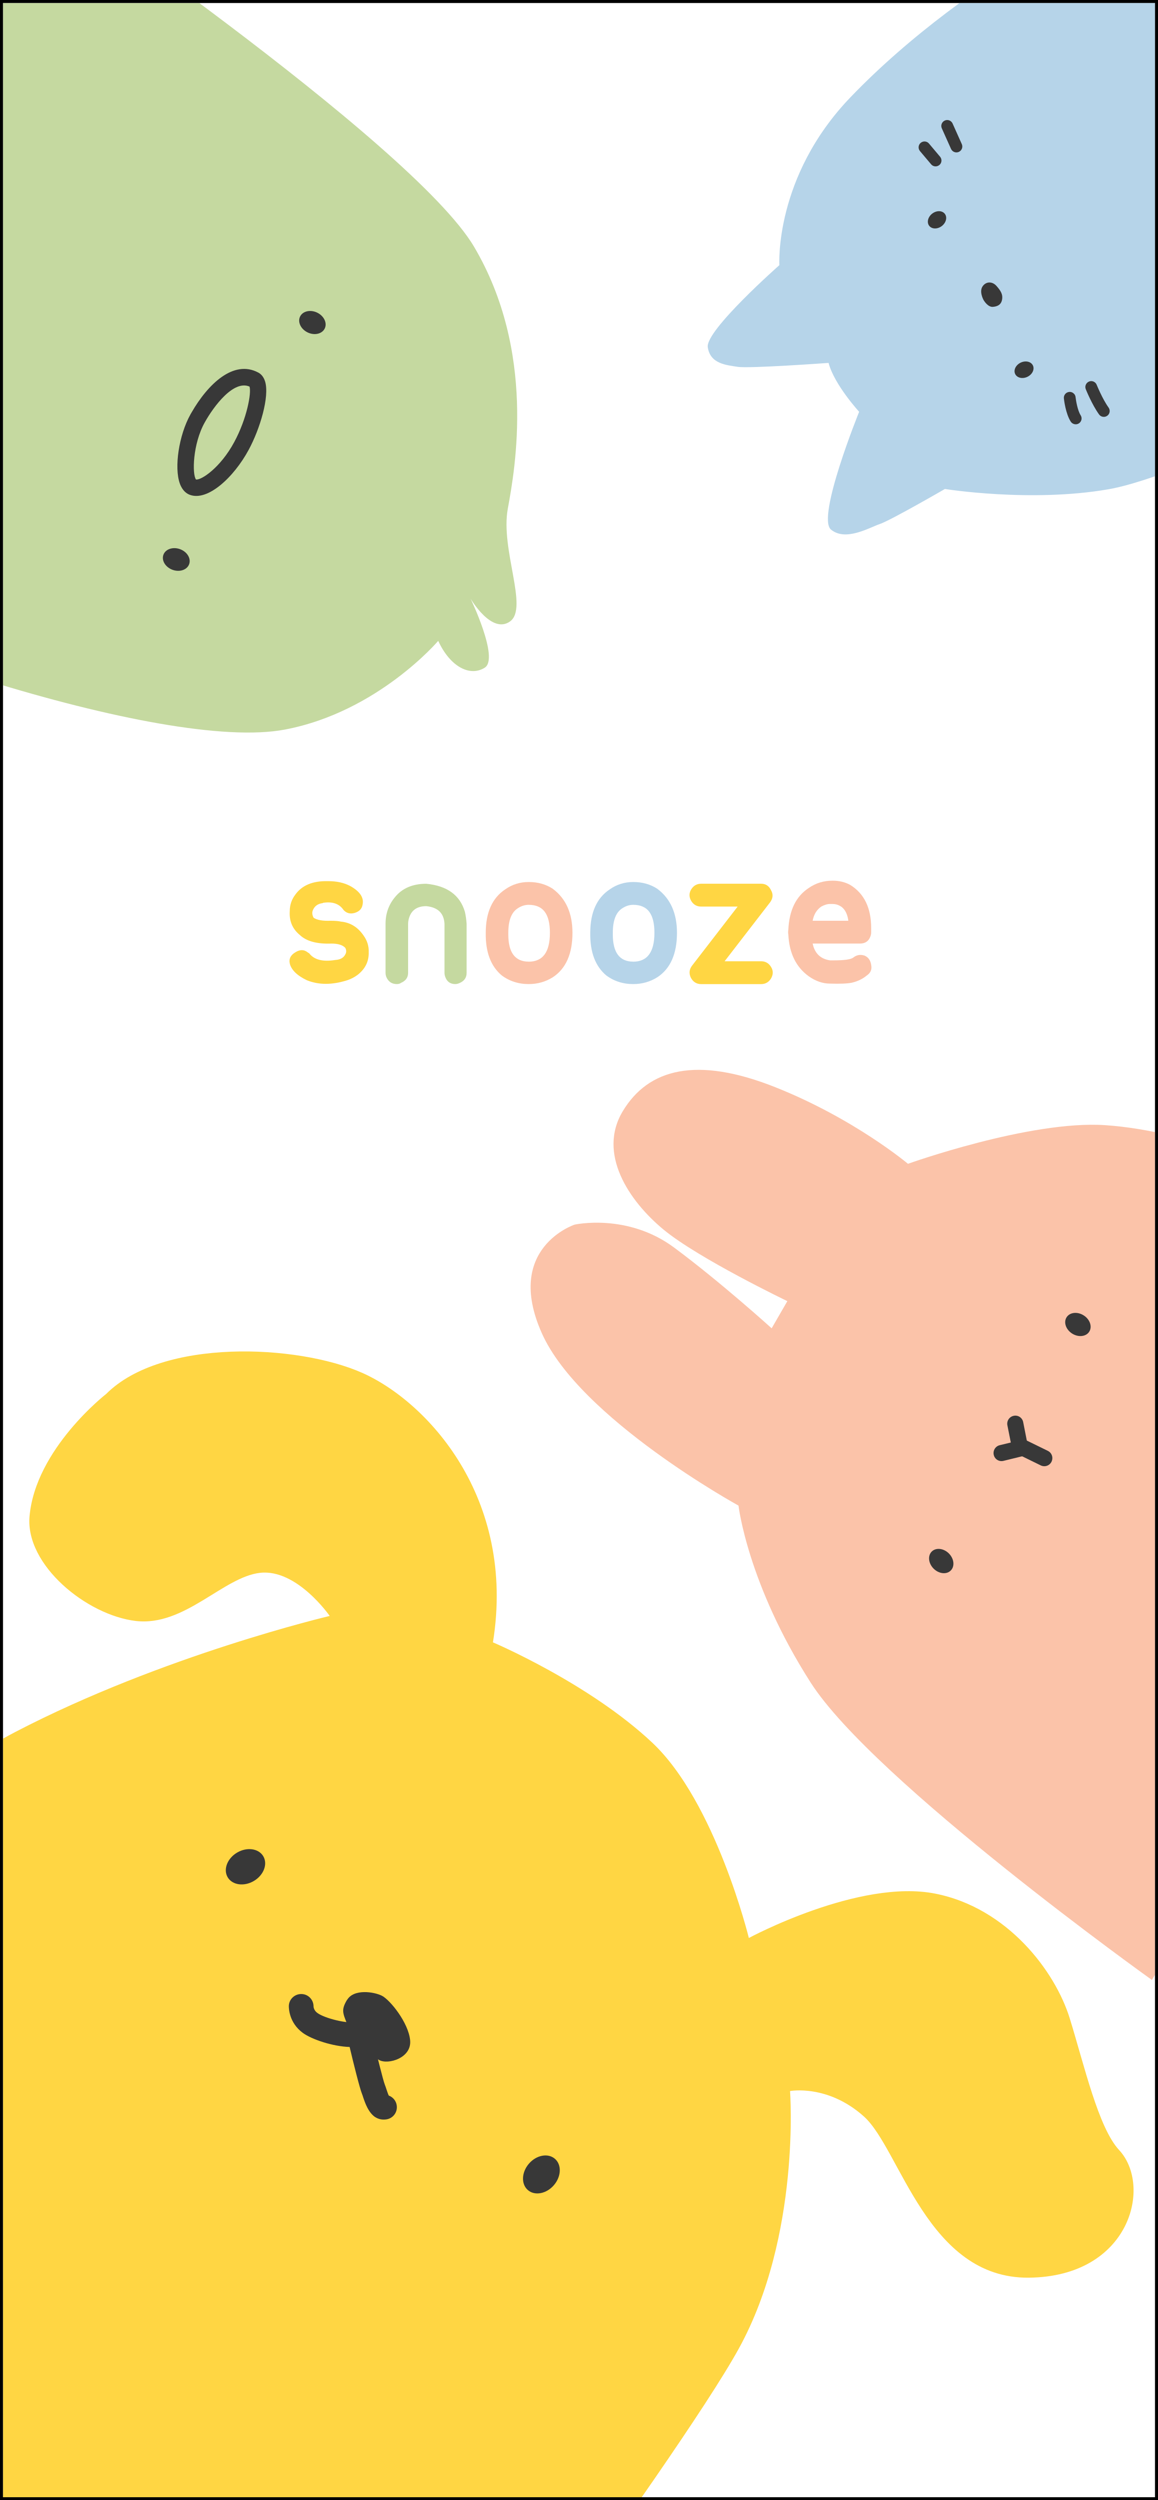 <svg width="392" height="846" viewBox="0 0 392 846" fill="none" xmlns="http://www.w3.org/2000/svg">
<rect x="0" y="0" width="392" height="846" fill="#808080" stroke="none"/>
<g clip-path="url(#clip0_956_69434)">
<rect x="1" y="1" width="390" height="844" fill="white"/>
<path d="M389.945 669.974C389.945 669.974 295.776 602.712 274.406 569.319C253.036 535.926 249.992 509.453 249.992 509.453C249.992 509.453 196.307 480.015 183.424 451.143C170.541 422.272 194.511 414.383 194.511 414.383C194.511 414.383 212.342 410.395 228.15 422.109C243.958 433.823 261.217 449.467 261.217 449.467L266.527 440.27C266.527 440.27 236.467 425.839 224.661 416.098C212.854 406.358 202.188 390.335 210.825 375.991C219.462 361.647 235.766 357.262 262.514 367.91C289.263 378.557 307.359 393.801 307.359 393.801C307.359 393.801 348.585 379.047 373.994 380.718C432.707 384.58 521.838 441.529 521.838 441.529L389.945 669.974Z" fill="#FBC3A9"/>
<path d="M321.161 525.603C319.365 523.85 316.773 523.598 315.373 525.041C313.972 526.485 314.292 529.076 316.088 530.83C317.884 532.584 320.475 532.835 321.876 531.392C323.277 529.948 322.956 527.357 321.161 525.603Z" fill="#383838"/>
<path d="M366.837 445.09C364.716 443.748 362.126 444.039 361.051 445.74C359.976 447.441 360.823 449.907 362.944 451.249C365.064 452.59 367.654 452.299 368.729 450.598C369.804 448.898 368.957 446.431 366.837 445.09Z" fill="#383838"/>
<path d="M348.503 492.163L339.671 494.321C338.212 494.677 336.741 493.786 336.403 492.308C336.056 490.845 336.953 489.365 338.428 489.017L342.172 488.108L341.017 482.288C340.72 480.812 341.679 479.368 343.168 479.07C344.64 478.764 346.075 479.718 346.363 481.21L348.519 492.172L348.503 492.163Z" fill="#383838"/>
<path d="M356.095 494.254C356.047 494.373 356.008 494.477 355.96 494.596C355.298 495.96 353.664 496.51 352.308 495.853L345.17 492.363C343.814 491.706 343.284 490.054 343.937 488.706C344.599 487.343 346.233 486.793 347.589 487.449L354.727 490.94C355.964 491.549 356.525 492.966 356.104 494.238L356.095 494.254Z" fill="#383838"/>
<path d="M35.938 471.68C54.864 452.754 100.721 454.846 122.585 464.527C144.45 474.208 174.772 506.62 166.869 555.73C166.869 555.73 199.379 569.512 220.83 589.701C242.28 609.89 253.5 655.767 253.5 655.767C253.5 655.767 290.839 635.62 316.646 640.766C340.955 645.597 357.162 666.89 362.13 682.978C367.099 699.065 371.832 719.963 378.831 727.514C390.147 739.659 382.618 770.375 348.254 770.709C313.891 771.042 304.742 727.196 292.459 716.175C280.176 705.154 267.44 707.559 267.44 707.559C267.44 707.559 271.129 756.393 250.154 794.599C229.179 832.806 123.473 974.473 123.473 974.473L-145.213 705.788C-145.213 705.788 -44.927 612.126 5.128 586.085C55.184 560.043 111.607 546.797 111.607 546.797C111.607 546.797 100.527 530.788 88.028 532.207C75.528 533.626 62.478 550.462 45.917 548.49C29.357 546.518 8.557 529.582 9.995 513.12C11.986 490.27 35.938 471.68 35.938 471.68Z" fill="#FFD643"/>
<path d="M85.929 636.475C89.26 634.514 90.694 630.773 89.132 628.119C87.569 625.465 83.603 624.903 80.272 626.863C76.941 628.823 75.507 632.564 77.07 635.218C78.632 637.872 82.598 638.435 85.929 636.475Z" fill="#383838"/>
<path d="M178.688 741.063C181.016 743.08 184.955 742.346 187.485 739.425C190.015 736.504 190.18 732.501 187.852 730.485C185.524 728.468 181.586 729.202 179.055 732.123C176.525 735.044 176.36 739.047 178.688 741.063Z" fill="#383838"/>
<path d="M117.527 676.679C119.774 672.933 126.576 673.939 129.297 675.319C132.017 676.699 138.267 684.369 138.839 690.382C139.411 696.395 131.427 698.701 128.391 697.084C125.354 695.468 118.848 688.133 117.409 684.604C115.97 681.075 115.536 679.932 117.487 676.679L117.527 676.679Z" fill="#383838"/>
<path d="M127.07 716.425C124.685 714.867 123.581 711.555 122.95 709.702C122.812 709.248 122.674 708.834 122.536 708.499C121.747 706.567 119.637 698.07 118.356 692.648C112.658 692.471 105.56 690.105 102.505 687.877C97.733 684.367 97.773 679.32 97.773 678.768C97.832 676.462 99.783 674.668 102.09 674.727C104.357 674.786 106.151 676.659 106.132 678.926C106.132 679.123 106.25 680.267 107.433 681.134C109.799 682.909 117.724 684.92 120.465 684.151L124.644 683.008L125.63 687.227C127.484 695.074 129.712 704.005 130.244 705.325C130.441 705.799 130.619 706.37 130.836 707.021C131.033 707.573 131.309 708.48 131.605 709.091C133.024 709.604 134.108 710.885 134.306 712.462C134.621 714.749 133.024 716.859 130.718 717.154C129.219 717.352 128.017 717.016 127.011 716.366L127.07 716.425Z" fill="#383838"/>
<path d="M472.557 124.888C472.557 124.888 401.512 161.011 375.19 165.565C348.869 170.12 319.862 165.459 319.862 165.459C319.862 165.459 301.589 176.024 297.896 177.289C294.204 178.554 286.251 183.305 281.291 179.19C276.33 175.075 290.832 139.335 290.832 139.335C290.832 139.335 282.421 130.187 280.48 122.802C280.48 122.802 253.61 124.742 249.754 124.135C245.898 123.527 240.397 123.142 239.589 117.469C238.781 111.797 263.827 89.726 263.827 89.726C263.827 89.726 262.022 59.858 287.877 32.933C328.802 -9.693 386.114 -35.584 386.114 -35.584L472.545 124.895L472.557 124.888Z" fill="#B6D4E9"/>
<path d="M345.494 122.717C343.838 123.52 343.014 125.241 343.653 126.56C344.293 127.88 346.154 128.299 347.81 127.497C349.467 126.694 350.291 124.973 349.651 123.654C349.012 122.334 347.151 121.915 345.494 122.717Z" fill="#383838"/>
<path d="M319.854 72.374C318.97 71.204 317.062 71.155 315.594 72.264C314.125 73.374 313.651 75.222 314.535 76.392C315.419 77.562 317.326 77.611 318.795 76.502C320.264 75.393 320.738 73.545 319.854 72.374Z" fill="#383838"/>
<path d="M336.06 103.832C334.572 103.924 333.36 102.179 333.036 101.66C332.711 101.141 331.456 98.56 332.64 96.866C333.825 95.173 335.933 95.168 337.343 96.777C338.752 98.385 339.568 99.62 339.197 101.479C338.825 103.338 337.299 103.752 336.06 103.832Z" fill="#383838"/>
<path d="M363.642 133.314C363.888 133.604 364.054 133.967 364.096 134.382C364.226 135.548 364.78 138.899 365.809 140.502C366.413 141.428 366.142 142.66 365.227 143.258C364.313 143.856 363.063 143.579 362.471 142.677C360.744 140.002 360.198 135.349 360.141 134.822C360.018 133.727 360.814 132.741 361.898 132.625C362.579 132.544 363.229 132.828 363.636 133.332L363.642 133.314Z" fill="#383838"/>
<path d="M370.927 129.677C371.057 129.833 371.169 130.014 371.246 130.214C371.272 130.26 373.174 134.997 375.271 137.909C375.915 138.798 375.716 140.052 374.82 140.685C373.931 141.33 372.671 141.119 372.044 140.235C369.656 136.921 367.632 131.904 367.549 131.692C367.138 130.677 367.643 129.515 368.658 129.104C369.474 128.77 370.385 129.034 370.921 129.665L370.927 129.677Z" fill="#383838"/>
<path d="M314.473 48.575L318.233 53.035C318.942 53.874 318.837 55.137 317.991 55.834C317.145 56.531 315.889 56.438 315.192 55.592L311.432 51.132C310.724 50.293 310.828 49.03 311.674 48.333C312.52 47.636 313.776 47.728 314.473 48.575Z" fill="#383838"/>
<path d="M322.166 41.325C322.283 41.458 322.383 41.615 322.466 41.797L325.582 48.76C326.035 49.768 325.583 50.946 324.575 51.398C323.567 51.851 322.401 51.393 321.937 50.391L318.82 43.428C318.368 42.42 318.819 41.242 319.827 40.79C320.653 40.42 321.611 40.658 322.166 41.325Z" fill="#383838"/>
<path d="M8.681 -40.984C8.681 -40.984 139.533 48.05 160.475 83.49C181.417 118.93 174.449 158.279 171.9 172.123C169.351 185.966 178.958 205.688 172.689 210.251C166.419 214.814 159.284 202.541 159.284 202.541C159.284 202.541 169.043 222.778 164.103 225.919C159.163 229.06 152.429 225.722 148.344 216.854C148.344 216.854 127.912 240.889 96.469 246.862C55.543 254.648 -59.82 216.058 -119.984 182.738L8.706 -40.991L8.681 -40.984Z" fill="#C5D9A0"/>
<path d="M55.325 187.699C54.606 189.622 55.97 191.904 58.371 192.796C60.773 193.688 63.302 192.852 64.02 190.93C64.739 189.007 63.375 186.725 60.974 185.833C58.573 184.941 56.044 185.776 55.325 187.699Z" fill="#383838"/>
<path d="M101.576 107.119C100.682 108.967 101.826 111.368 104.132 112.482C106.439 113.596 109.033 113.001 109.928 111.153C110.823 109.305 109.678 106.904 107.372 105.79C105.066 104.676 102.471 105.271 101.576 107.119Z" fill="#383838"/>
<path d="M64.846 139.577C70.351 130.007 79.042 121.604 87.416 126.056C88.187 126.457 89.203 127.321 89.749 129.114C91.27 134.213 88.04 145.092 84.166 152.234C79.151 161.508 70.314 169.719 64.238 167.425C63.185 167.033 61.76 166.064 60.887 163.653C58.9 158.178 60.568 147.237 64.448 140.27C64.577 140.045 64.707 139.819 64.837 139.593L64.846 139.577ZM84.466 130.814C79.138 128.478 72.444 137.3 69.299 142.953C65.215 150.275 65.015 160.517 66.343 162.246C68.097 162.568 74.615 158.277 79.287 149.599C83.611 141.601 85.147 132.964 84.466 130.814Z" fill="#383838"/>
<path d="M111.146 298.159C113.978 298.159 116.43 298.695 118.488 299.767C121.816 301.607 123.231 303.693 122.75 306.026C122.56 307.489 121.626 308.459 119.962 308.937C118.488 309.329 117.276 308.981 116.298 307.923C114.926 305.881 112.723 305.055 109.687 305.446C109.497 305.446 109.336 305.49 109.249 305.591C107.585 305.779 106.461 306.605 105.877 308.068C105.585 308.851 105.688 309.676 106.169 310.546C107.337 311.328 109.249 311.661 111.891 311.56C113.452 311.56 114.635 311.661 115.408 311.849C118.546 312.139 121.086 313.689 123.042 316.514C124.311 318.267 124.895 320.15 124.808 322.193C124.91 325.308 123.64 327.872 120.998 329.914C119.918 330.697 118.794 331.276 117.627 331.667C112.445 333.319 107.848 333.319 103.834 331.667C100.608 330.117 98.696 328.263 98.112 326.133C97.718 324.482 98.361 323.178 100.025 322.207C101.586 321.237 103.002 321.28 104.286 322.352C104.476 322.454 104.622 322.541 104.724 322.642C106.388 324.786 109.322 325.51 113.525 324.829C115.189 324.728 116.313 324.105 116.897 322.932C117.291 322.251 117.291 321.527 116.897 320.744C116.021 319.774 114.445 319.281 112.197 319.281C107.308 319.469 103.732 318.499 101.484 316.369C99.003 314.327 97.879 311.661 98.083 308.358C98.083 306.214 98.725 304.331 99.995 302.679C102.243 299.565 105.863 298.058 110.854 298.159H111.146Z" fill="#FFD643"/>
<path d="M130.514 312.588C130.514 309.184 131.536 306.228 133.594 303.708C136.046 300.608 139.607 299.043 144.307 299.043C151.357 299.724 155.706 302.882 157.37 308.517C157.662 309.778 157.852 311.139 157.954 312.603V329.204C157.954 330.755 157.224 331.87 155.75 332.551C155.166 332.841 154.626 332.985 154.13 332.985C152.466 332.985 151.342 332.203 150.758 330.653C150.569 330.175 150.466 329.682 150.466 329.19V312.588C150.277 308.995 148.219 307.011 144.307 306.62C140.979 306.62 138.98 308.17 138.294 311.284C138.192 311.777 138.148 312.211 138.148 312.603V329.204C138.148 330.755 137.36 331.87 135.798 332.551C135.404 332.841 134.922 332.985 134.324 332.985C132.66 332.985 131.492 332.203 130.806 330.653C130.617 330.175 130.514 329.682 130.514 329.19V312.588Z" fill="#C5D9A0"/>
<path d="M187.174 300.782C191.582 304.085 193.786 309.039 193.786 315.645C193.786 322.729 191.582 327.741 187.174 330.653C184.722 332.203 181.993 332.986 178.957 332.986C175.527 332.986 172.506 332.015 169.864 330.074C166.142 326.959 164.332 322.164 164.434 315.645C164.434 308.749 166.638 303.838 171.046 300.926C173.396 299.275 176.038 298.449 178.971 298.449C182.109 298.449 184.839 299.232 187.189 300.782H187.174ZM178.957 325.409C183.759 325.409 186.152 322.15 186.152 315.645C186.152 309.14 183.759 306.171 178.957 306.171C177.687 306.171 176.461 306.562 175.293 307.33C173.133 308.691 172.068 311.458 172.068 315.631V316.21C172.068 322.323 174.374 325.395 178.971 325.395L178.957 325.409Z" fill="#FBC3A9"/>
<path d="M222.553 300.782C226.961 304.085 229.165 309.039 229.165 315.645C229.165 322.729 226.961 327.741 222.553 330.653C220.101 332.203 217.372 332.986 214.336 332.986C210.906 332.986 207.885 332.015 205.243 330.074C201.521 326.959 199.711 322.164 199.814 315.645C199.814 308.749 202.018 303.838 206.425 300.926C208.775 299.275 211.417 298.449 214.351 298.449C217.489 298.449 220.218 299.232 222.568 300.782H222.553ZM214.336 325.409C219.138 325.409 221.532 322.15 221.532 315.645C221.532 309.14 219.138 306.171 214.336 306.171C213.066 306.171 211.84 306.562 210.673 307.33C208.512 308.691 207.447 311.458 207.447 315.631V316.21C207.447 322.323 209.753 325.395 214.351 325.395L214.336 325.409Z" fill="#B6D4E9"/>
<path d="M237.368 299.029H257.626C259.188 299.029 260.312 299.753 260.998 301.216C261.786 302.578 261.684 303.94 260.706 305.301L245.293 325.264H257.626C259.1 325.264 260.224 325.902 260.998 327.162C261.786 328.422 261.786 329.741 260.998 331.102C260.21 332.363 259.086 333 257.626 333H237.368C235.806 333 234.624 332.276 233.85 330.813C233.164 329.349 233.31 328.002 234.288 326.727L249.701 306.765H237.368C235.894 306.765 234.77 306.127 233.996 304.867C233.208 303.505 233.208 302.201 233.996 300.926C234.784 299.666 235.908 299.029 237.368 299.029Z" fill="#FFD643"/>
<path d="M288.744 324.091C289.911 323.12 291.24 322.874 292.714 323.366C293.983 323.946 294.713 325.018 294.918 326.568C295.21 328.031 294.728 329.19 293.443 330.059C292.071 331.218 290.364 332.058 288.306 332.536C286.832 332.826 284.394 332.928 280.964 332.826C278.512 332.826 276.119 332 273.769 330.349C269.463 327.234 267.157 322.526 266.865 316.21C266.763 315.732 266.763 315.196 266.865 314.602C267.157 307.996 269.463 303.288 273.769 300.477C276.119 298.826 278.804 298 281.84 298C284.088 298 286.102 298.478 287.853 299.463C292.553 302.375 294.903 307.228 294.903 314.037V315.5C294.903 315.978 294.801 316.471 294.611 316.949C294.027 318.499 292.845 319.281 291.094 319.281H275.097C275.783 322.584 277.739 324.482 280.964 324.96H282.293C285.722 324.96 287.868 324.67 288.744 324.091ZM281.402 305.881H280.964C280.089 305.881 279.111 306.171 278.031 306.75C276.469 307.822 275.491 309.416 275.097 311.56H287.138V311.27C286.744 308.836 285.766 307.243 284.205 306.46C283.519 306.069 282.687 305.881 281.709 305.881H281.417H281.402Z" fill="#FBC3A9"/>
</g>
<rect x="0.5" y="0.5" width="391" height="845" stroke="black"/>
<defs>
<clipPath id="clip0_956_69434">
<rect x="1" y="1" width="390" height="844" fill="white"/>
</clipPath>
</defs>
</svg>
